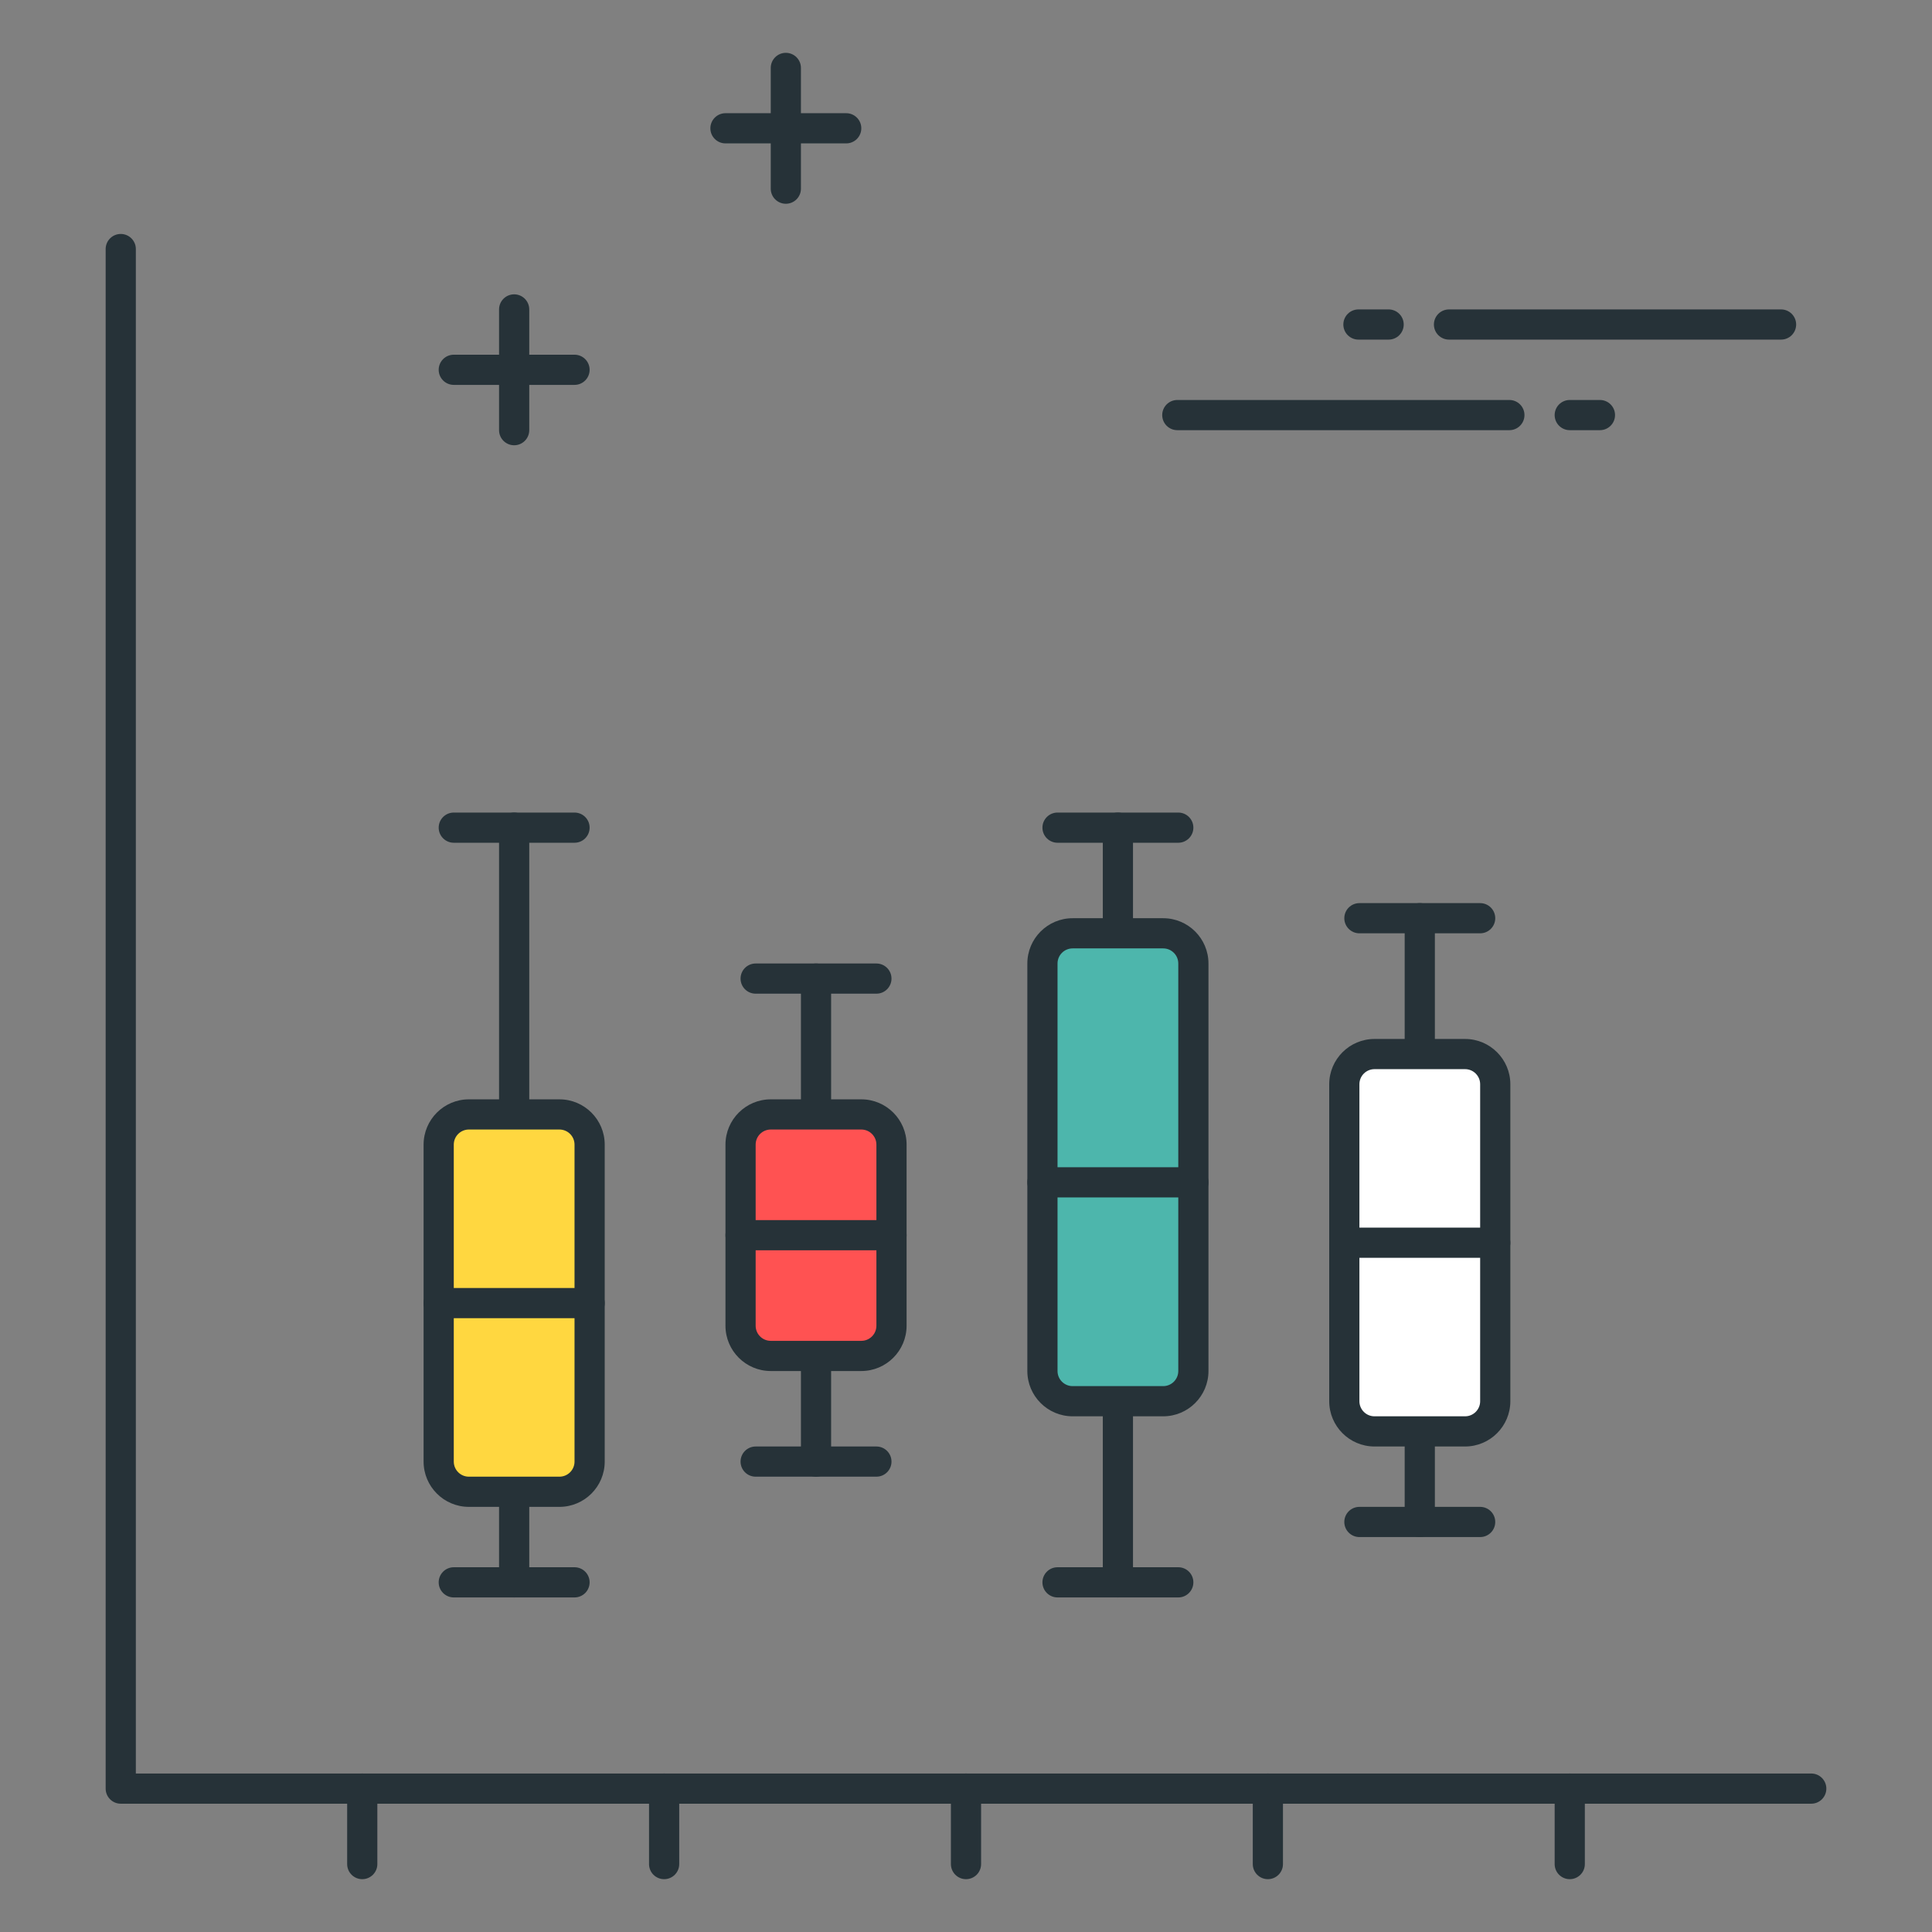 <?xml version="1.0" encoding="utf-8"?>
<!-- Generator: Adobe Illustrator 21.1.0, SVG Export Plug-In . SVG Version: 6.00 Build 0)  -->
<svg version="1.1" id="Icon_Set" xmlns="http://www.w3.org/2000/svg" xmlns:xlink="http://www.w3.org/1999/xlink" x="0px" y="0px"
	 viewBox="0 0 64 64" style="enable-background:new 0 0 64 64;" xml:space="preserve">
<rect x="0" y="0" width="64" height="64" fill="#808080" stroke="none"/>
<style type="text/css">
	.st0{fill:#263238;}
	.st1{fill:#FFD740;}
	.st2{fill:#FF5252;}
	.st3{fill:#40C4FF;}
	.st4{fill:#4DB6AC;}
	.st5{fill:#FFFFFF;}
	.st6{fill:#FFD345;}
</style>
<g>
	<g>
		<path class="st0" d="M60,59.75H4c-0.276,0-0.5-0.224-0.5-0.5v-51c0-0.276,0.224-0.5,0.5-0.5s0.5,0.224,0.5,0.5v50.5H60
			c0.276,0,0.5,0.224,0.5,0.5S60.276,59.75,60,59.75z"/>
	</g>
	<g>
		<path class="st0" d="M28.032,4.75h-4c-0.276,0-0.5-0.224-0.5-0.5s0.224-0.5,0.5-0.5h4c0.276,0,0.5,0.224,0.5,0.5
			S28.308,4.75,28.032,4.75z"/>
	</g>
	<g>
		<path class="st0" d="M26.032,6.75c-0.276,0-0.5-0.224-0.5-0.5v-4c0-0.276,0.224-0.5,0.5-0.5s0.5,0.224,0.5,0.5v4
			C26.532,6.526,26.308,6.75,26.032,6.75z"/>
	</g>
	<g>
		<path class="st0" d="M19.032,12.75h-4c-0.276,0-0.5-0.224-0.5-0.5s0.224-0.5,0.5-0.5h4c0.276,0,0.5,0.224,0.5,0.5
			S19.308,12.75,19.032,12.75z"/>
	</g>
	<g>
		<path class="st0" d="M17.032,14.75c-0.276,0-0.5-0.224-0.5-0.5v-4c0-0.276,0.224-0.5,0.5-0.5s0.5,0.224,0.5,0.5v4
			C17.532,14.526,17.308,14.75,17.032,14.75z"/>
	</g>
	<g>
		<path class="st0" d="M53,14.25h-1c-0.276,0-0.5-0.224-0.5-0.5s0.224-0.5,0.5-0.5h1c0.276,0,0.5,0.224,0.5,0.5
			S53.276,14.25,53,14.25z"/>
	</g>
	<g>
		<path class="st0" d="M50,14.25H39c-0.276,0-0.5-0.224-0.5-0.5s0.224-0.5,0.5-0.5h11c0.276,0,0.5,0.224,0.5,0.5
			S50.276,14.25,50,14.25z"/>
	</g>
	<g>
		<path class="st0" d="M46,11.25h-1c-0.276,0-0.5-0.224-0.5-0.5s0.224-0.5,0.5-0.5h1c0.276,0,0.5,0.224,0.5,0.5
			S46.276,11.25,46,11.25z"/>
	</g>
	<g>
		<path class="st0" d="M59,11.25H48c-0.276,0-0.5-0.224-0.5-0.5s0.224-0.5,0.5-0.5h11c0.276,0,0.5,0.224,0.5,0.5
			S59.276,11.25,59,11.25z"/>
	</g>
	<g>
		<path class="st0" d="M12,62.25c-0.276,0-0.5-0.224-0.5-0.5v-2.5c0-0.276,0.224-0.5,0.5-0.5s0.5,0.224,0.5,0.5v2.5
			C12.5,62.026,12.276,62.25,12,62.25z"/>
	</g>
	<g>
		<path class="st0" d="M22,62.25c-0.276,0-0.5-0.224-0.5-0.5v-2.5c0-0.276,0.224-0.5,0.5-0.5s0.5,0.224,0.5,0.5v2.5
			C22.5,62.026,22.276,62.25,22,62.25z"/>
	</g>
	<g>
		<path class="st0" d="M32,62.25c-0.276,0-0.5-0.224-0.5-0.5v-2.5c0-0.276,0.224-0.5,0.5-0.5s0.5,0.224,0.5,0.5v2.5
			C32.5,62.026,32.276,62.25,32,62.25z"/>
	</g>
	<g>
		<path class="st0" d="M42,62.25c-0.276,0-0.5-0.224-0.5-0.5v-2.5c0-0.276,0.224-0.5,0.5-0.5s0.5,0.224,0.5,0.5v2.5
			C42.5,62.026,42.276,62.25,42,62.25z"/>
	</g>
	<g>
		<path class="st0" d="M52,62.25c-0.276,0-0.5-0.224-0.5-0.5v-2.5c0-0.276,0.224-0.5,0.5-0.5s0.5,0.224,0.5,0.5v2.5
			C52.5,62.026,52.276,62.25,52,62.25z"/>
	</g>
	<g>
		<path class="st0" d="M17.032,52.917c-0.276,0-0.5-0.224-0.5-0.5v-25c0-0.276,0.224-0.5,0.5-0.5s0.5,0.224,0.5,0.5v25
			C17.532,52.693,17.308,52.917,17.032,52.917z"/>
	</g>
	<g>
		<path class="st1" d="M18.532,49.417h-3c-0.552,0-1-0.448-1-1v-10.5c0-0.552,0.448-1,1-1h3c0.552,0,1,0.448,1,1v10.5
			C19.532,48.969,19.084,49.417,18.532,49.417z"/>
		<path class="st0" d="M18.532,49.917h-3c-0.827,0-1.5-0.673-1.5-1.5v-10.5c0-0.827,0.673-1.5,1.5-1.5h3c0.827,0,1.5,0.673,1.5,1.5
			v10.5C20.032,49.244,19.359,49.917,18.532,49.917z M15.532,37.417c-0.276,0-0.5,0.224-0.5,0.5v10.5c0,0.276,0.224,0.5,0.5,0.5h3
			c0.276,0,0.5-0.224,0.5-0.5v-10.5c0-0.276-0.224-0.5-0.5-0.5H15.532z"/>
	</g>
	<g>
		<path class="st0" d="M19.032,27.917h-4c-0.276,0-0.5-0.224-0.5-0.5s0.224-0.5,0.5-0.5h4c0.276,0,0.5,0.224,0.5,0.5
			S19.308,27.917,19.032,27.917z"/>
	</g>
	<g>
		<path class="st0" d="M19.032,52.917h-4c-0.276,0-0.5-0.224-0.5-0.5s0.224-0.5,0.5-0.5h4c0.276,0,0.5,0.224,0.5,0.5
			S19.308,52.917,19.032,52.917z"/>
	</g>
	<g>
		<path class="st0" d="M19.532,43.667h-5c-0.276,0-0.5-0.224-0.5-0.5s0.224-0.5,0.5-0.5h5c0.276,0,0.5,0.224,0.5,0.5
			S19.808,43.667,19.532,43.667z"/>
	</g>
	<g>
		<path class="st0" d="M27.032,48.917c-0.276,0-0.5-0.224-0.5-0.5v-16c0-0.276,0.224-0.5,0.5-0.5s0.5,0.224,0.5,0.5v16
			C27.532,48.693,27.308,48.917,27.032,48.917z"/>
	</g>
	<g>
		<path class="st2" d="M28.532,44.917h-3c-0.552,0-1-0.448-1-1v-6c0-0.552,0.448-1,1-1h3c0.552,0,1,0.448,1,1v6
			C29.532,44.469,29.084,44.917,28.532,44.917z"/>
		<path class="st0" d="M28.532,45.417h-3c-0.827,0-1.5-0.673-1.5-1.5v-6c0-0.827,0.673-1.5,1.5-1.5h3c0.827,0,1.5,0.673,1.5,1.5v6
			C30.032,44.744,29.359,45.417,28.532,45.417z M25.532,37.417c-0.276,0-0.5,0.224-0.5,0.5v6c0,0.276,0.224,0.5,0.5,0.5h3
			c0.276,0,0.5-0.224,0.5-0.5v-6c0-0.276-0.224-0.5-0.5-0.5H25.532z"/>
	</g>
	<g>
		<path class="st0" d="M29.032,32.917h-4c-0.276,0-0.5-0.224-0.5-0.5s0.224-0.5,0.5-0.5h4c0.276,0,0.5,0.224,0.5,0.5
			S29.308,32.917,29.032,32.917z"/>
	</g>
	<g>
		<path class="st0" d="M29.032,48.917h-4c-0.276,0-0.5-0.224-0.5-0.5s0.224-0.5,0.5-0.5h4c0.276,0,0.5,0.224,0.5,0.5
			S29.308,48.917,29.032,48.917z"/>
	</g>
	<g>
		<path class="st0" d="M29.532,41.417h-5c-0.276,0-0.5-0.224-0.5-0.5s0.224-0.5,0.5-0.5h5c0.276,0,0.5,0.224,0.5,0.5
			S29.808,41.417,29.532,41.417z"/>
	</g>
	<g>
		<path class="st0" d="M37.032,52.917c-0.276,0-0.5-0.224-0.5-0.5v-25c0-0.276,0.224-0.5,0.5-0.5s0.5,0.224,0.5,0.5v25
			C37.532,52.693,37.308,52.917,37.032,52.917z"/>
	</g>
	<g>
		<path class="st4" d="M38.532,46.417h-3c-0.552,0-1-0.448-1-1v-13.5c0-0.552,0.448-1,1-1h3c0.552,0,1,0.448,1,1v13.5
			C39.532,45.969,39.084,46.417,38.532,46.417z"/>
		<path class="st0" d="M38.532,46.917h-3c-0.827,0-1.5-0.673-1.5-1.5v-13.5c0-0.827,0.673-1.5,1.5-1.5h3c0.827,0,1.5,0.673,1.5,1.5
			v13.5C40.032,46.244,39.359,46.917,38.532,46.917z M35.532,31.417c-0.276,0-0.5,0.224-0.5,0.5v13.5c0,0.276,0.224,0.5,0.5,0.5h3
			c0.276,0,0.5-0.224,0.5-0.5v-13.5c0-0.276-0.224-0.5-0.5-0.5H35.532z"/>
	</g>
	<g>
		<path class="st0" d="M39.032,27.917h-4c-0.276,0-0.5-0.224-0.5-0.5s0.224-0.5,0.5-0.5h4c0.276,0,0.5,0.224,0.5,0.5
			S39.308,27.917,39.032,27.917z"/>
	</g>
	<g>
		<path class="st0" d="M39.032,52.917h-4c-0.276,0-0.5-0.224-0.5-0.5s0.224-0.5,0.5-0.5h4c0.276,0,0.5,0.224,0.5,0.5
			S39.308,52.917,39.032,52.917z"/>
	</g>
	<g>
		<path class="st0" d="M39.532,39.667h-5c-0.276,0-0.5-0.224-0.5-0.5s0.224-0.5,0.5-0.5h5c0.276,0,0.5,0.224,0.5,0.5
			S39.808,39.667,39.532,39.667z"/>
	</g>
	<g>
		<path class="st0" d="M47.032,50.917c-0.276,0-0.5-0.224-0.5-0.5v-20c0-0.276,0.224-0.5,0.5-0.5s0.5,0.224,0.5,0.5v20
			C47.532,50.693,47.308,50.917,47.032,50.917z"/>
	</g>
	<g>
		<path class="st5" d="M48.532,47.417h-3c-0.552,0-1-0.448-1-1v-10.5c0-0.552,0.448-1,1-1h3c0.552,0,1,0.448,1,1v10.5
			C49.532,46.969,49.084,47.417,48.532,47.417z"/>
		<path class="st0" d="M48.532,47.917h-3c-0.827,0-1.5-0.673-1.5-1.5v-10.5c0-0.827,0.673-1.5,1.5-1.5h3c0.827,0,1.5,0.673,1.5,1.5
			v10.5C50.032,47.244,49.359,47.917,48.532,47.917z M45.532,35.417c-0.276,0-0.5,0.224-0.5,0.5v10.5c0,0.276,0.224,0.5,0.5,0.5h3
			c0.276,0,0.5-0.224,0.5-0.5v-10.5c0-0.276-0.224-0.5-0.5-0.5H45.532z"/>
	</g>
	<g>
		<path class="st0" d="M49.032,30.917h-4c-0.276,0-0.5-0.224-0.5-0.5s0.224-0.5,0.5-0.5h4c0.276,0,0.5,0.224,0.5,0.5
			S49.308,30.917,49.032,30.917z"/>
	</g>
	<g>
		<path class="st0" d="M49.032,50.917h-4c-0.276,0-0.5-0.224-0.5-0.5s0.224-0.5,0.5-0.5h4c0.276,0,0.5,0.224,0.5,0.5
			S49.308,50.917,49.032,50.917z"/>
	</g>
	<g>
		<path class="st0" d="M49.532,41.667h-5c-0.276,0-0.5-0.224-0.5-0.5s0.224-0.5,0.5-0.5h5c0.276,0,0.5,0.224,0.5,0.5
			S49.808,41.667,49.532,41.667z"/>
	</g>
</g>
</svg>
